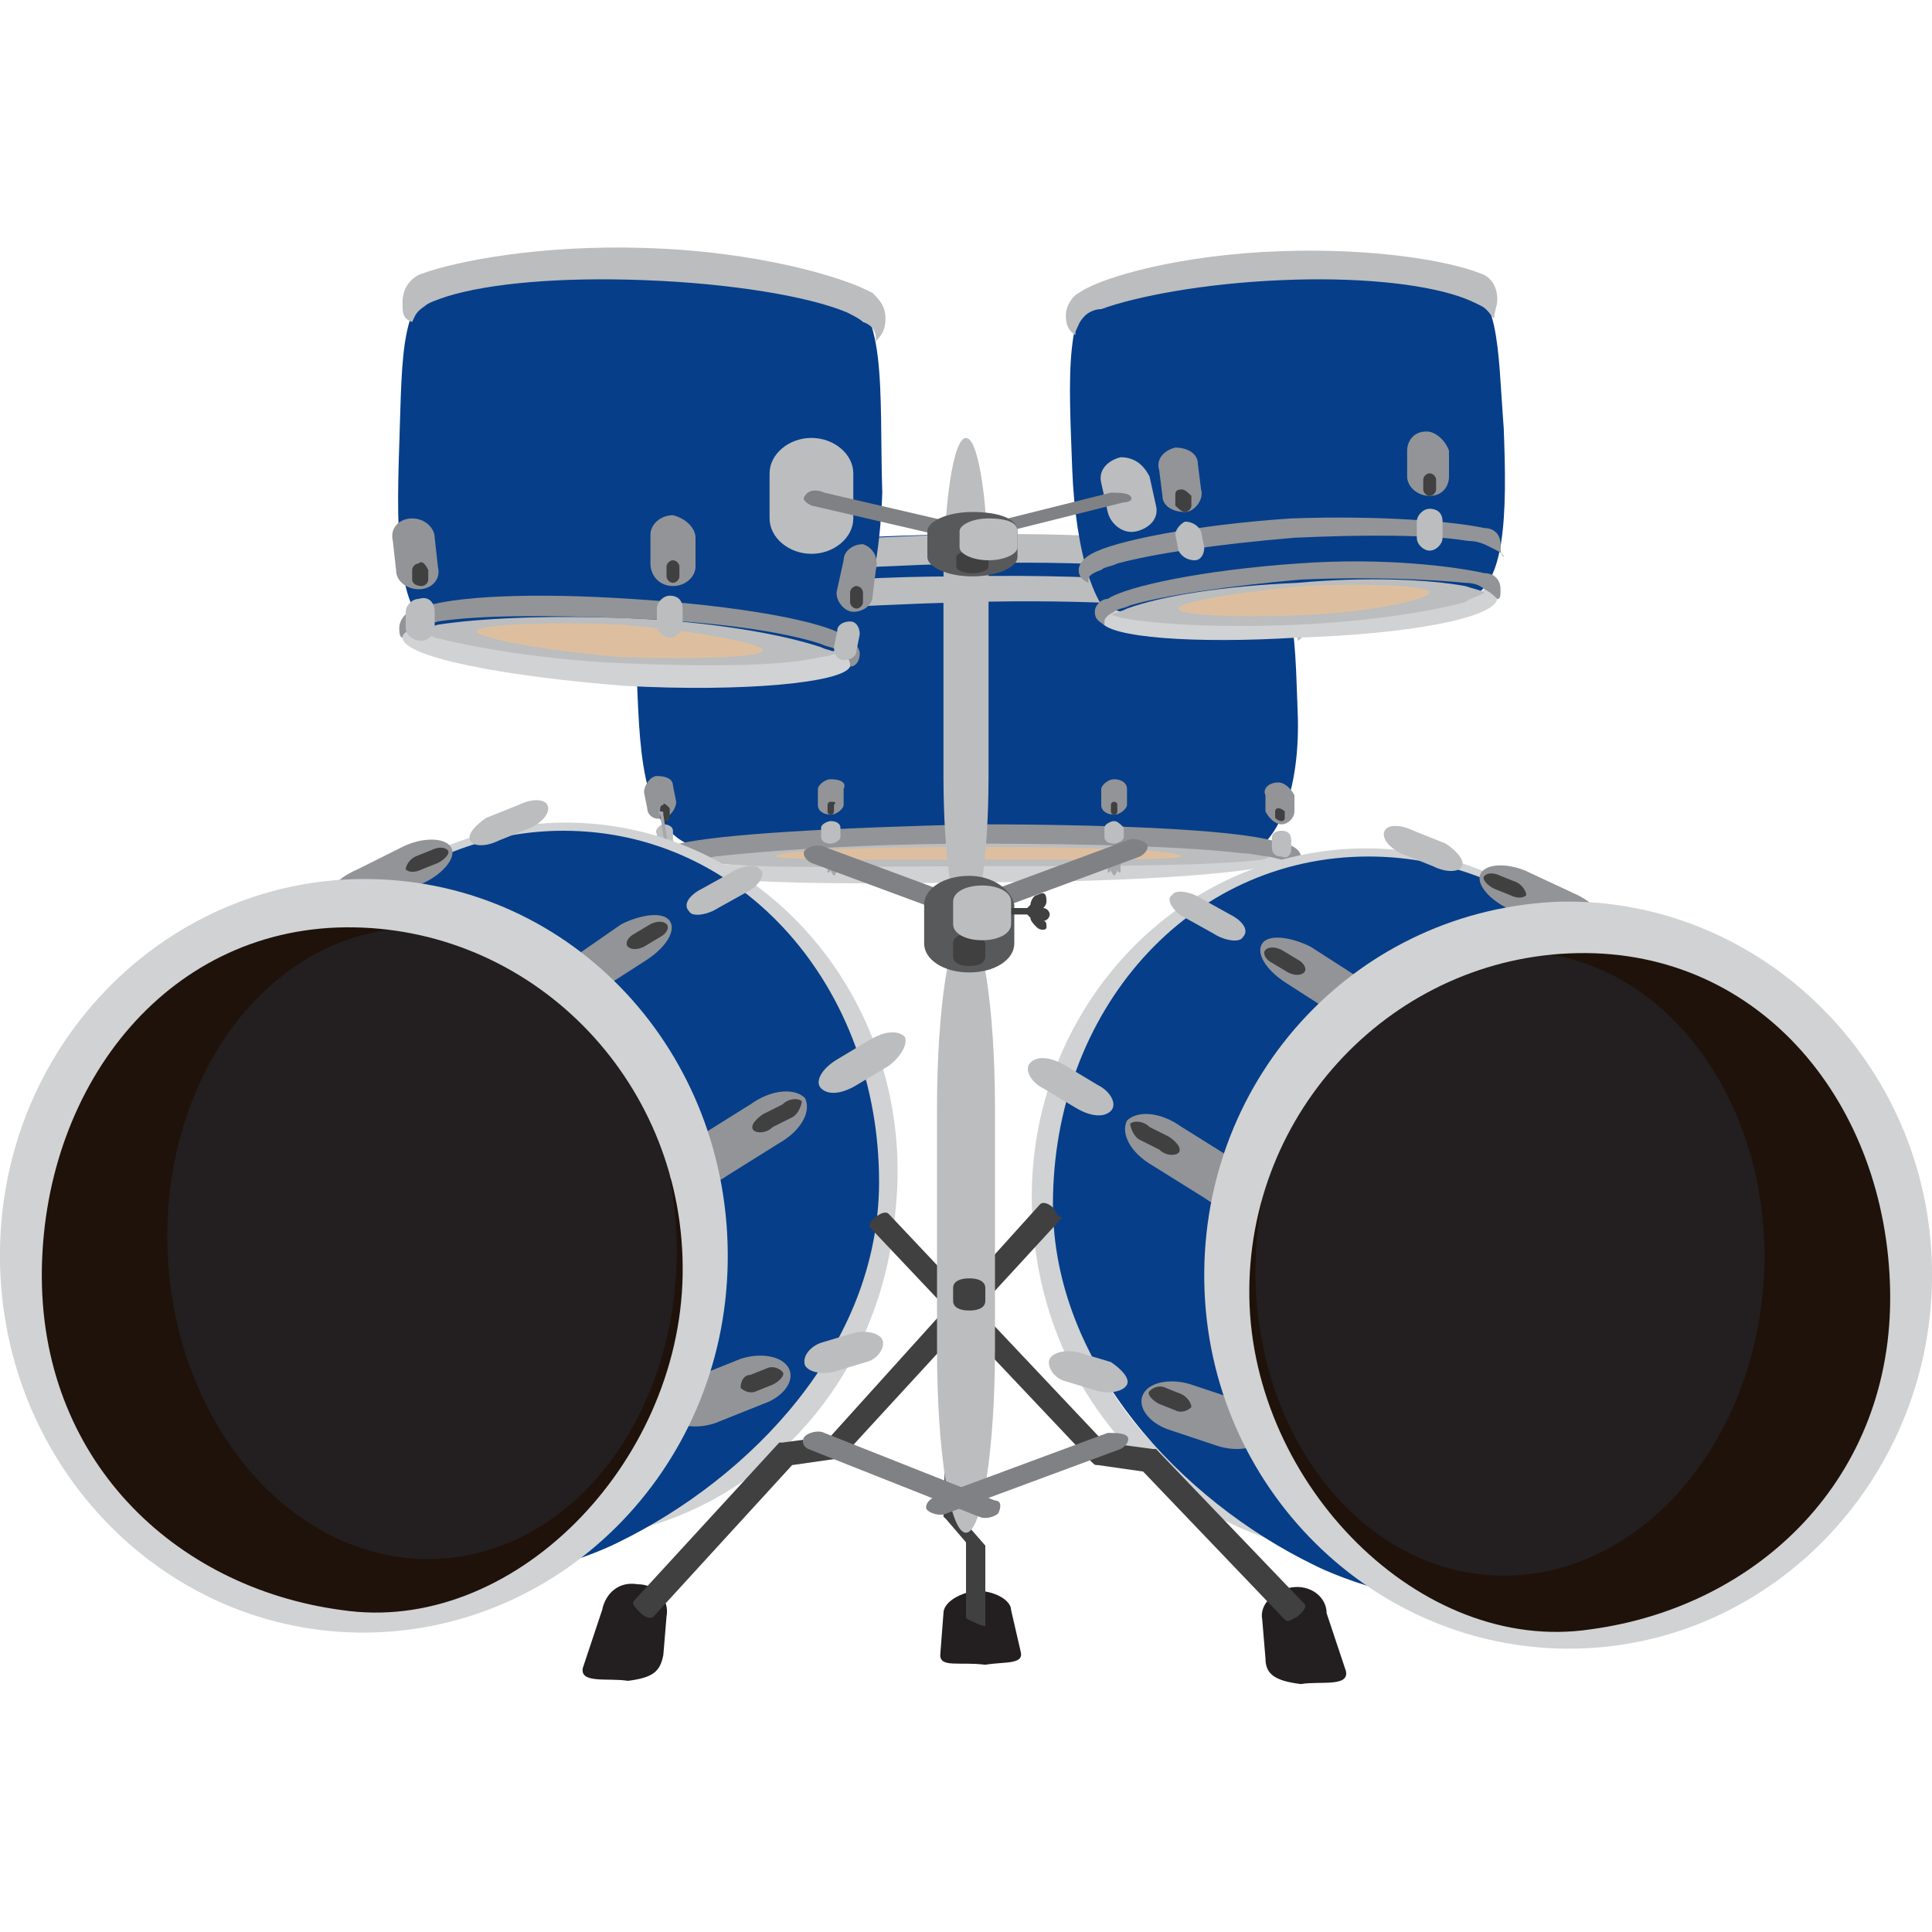 <svg enable-background="new 0 0 60 60" height="60" viewBox="0 0 60 60" width="60" xmlns="http://www.w3.org/2000/svg"><path d="m38.1 17c-1.9-.2-6.1-.4-8.2-.4s-6.3.2-8.3.6c-2.1.5-1.9 2-1.8 4.4s.3 4.8 2.5 4.8l15.9.3c1.5-.1 2.2-2.2 2.1-4.6s0-4.9-2.2-5.1z" fill="#063e89"/><path d="m20.5 26.8c0-.1.2-.3.5-.3.2 0 .7.3 1 .3 1.7.2 4.8 0 8.3 0 3.7 0 6.7 0 8.3-.2.3 0 .6-.1.8-.1.4.1.8 0 .8 0s-.1.1-.1.2c-.8.4-4.6.7-9.8.7-5.2.1-9.7 0-9.8-.6z" fill="#d0d2d3"/><path d="m19.7 18.4c0-.4.3-.7.7-.8 1.3-.5 5-.9 9.4-1 4.8-.1 8.8.3 9.8.9.4.1.6.3.7.6 0 .2-.1.5-.3.6v-.1c0-.2-.2-.3-.6-.4-.2-.1-.5-.1-.8-.2-1.8-.4-5-.6-8.7-.5-3.5.1-6.6.3-8.3.7-.4.1-.7.2-1 .3-.4.1-.5.3-.5.4-.3-.1-.4-.3-.4-.5z" fill="#bbbdbf"/><path d="m19.5 19.7c0-.4.3-.7.7-.8 1.3-.5 5.1-1 9.6-1 4.9-.1 9 .3 10.1.8.4.1.6.3.7.6 0 .2-.1.5-.3.6v-.1c0-.2-.2-.3-.6-.4-.2-.1-.5-.1-.8-.2-1.8-.4-5.1-.6-8.9-.5-3.6.1-6.8.3-8.5.7-.4.1-.8.2-1 .3-.4.1-.5.3-.5.4-.4 0-.5-.2-.5-.4z" fill="#bbbdbf"/><path d="m21.1 26.7c.3-.1.6-.1 1-.2 1.8-.2 4.9-.4 8.4-.4 3.7 0 6.9.1 8.6.3.3 0 .6 0 .8.1-.2 0-.4.1-.7.2-1.7.2-5 .2-8.7.2-3.6 0-6.6.1-8.4-.1-.4 0-.7-.1-1-.1z" fill="#bbbdbf"/><path d="m30.4 26.3c-3.5 0-6.3.1-6.3.3 0 .1 2.8.1 6.3.1s6.3 0 6.3-.1c0-.2-2.8-.3-6.3-.3z" fill="#ddbf9f"/><path d="m20.3 26.7c0-.2.3-.4.8-.5 1.3-.3 4.9-.5 9.2-.6 4.7 0 8.6.2 9.5.6.3 0 .6.2.6.4 0 .1-.4.2-.6.3l.1-.1c0-.1-.1-.1-.5-.2-.2 0-.5-.1-.8-.1-1.7-.2-4.6-.3-8.2-.3-3.4 0-6.4.2-8.2.4-.4.1-.7.1-1 .2-.4.1-.5.2-.5.3-.3-.2-.4-.3-.4-.4z" fill="#929497"/><path d="m25.8 24.2c-.2 0-.4.2-.4.3v.5c0 .2.2.3.4.3.2 0 .4-.2.4-.3v-.5c.1-.2-.1-.3-.4-.3z" fill="#929497"/><path d="m25.8 25.5c-.1 0-.3.1-.3.2v.3c0 .1.1.2.3.2.1 0 .3-.1.3-.2v-.3c0-.1-.1-.2-.3-.2z" fill="#bbbdbf"/><path d="m25.8 24.9c-.1 0-.1.1-.1.1v.2c0 .1.1.1.1.1.1 0 .1-.1.1-.1v-.2c.1-.1 0-.1-.1-.1z" fill="#404041"/><path d="m26.1 26.7c0-.1-.1-.2-.1-.2v-.1-1.1c0-.1 0-.1 0-.1s0 0 0 .1v1.1s0 .1-.1.1c0 0-.1.1-.2.3v.3s.1 0 .1-.1c0 .1.1.2.1.2s.1-.1.1-.2c.1 0 .1-.1.1-.3z" fill="#a6a8ab"/><path d="m20.4 24.1c-.2 0-.4.3-.4.5l.1.5c0 .2.2.4.5.3.2 0 .4-.3.4-.5l-.1-.5c0-.2-.2-.3-.5-.3z" fill="#929497"/><path d="m20.6 25.6c-.1 0-.3.2-.2.3v.3c0 .1.2.2.3.2.1 0 .3-.2.2-.3v-.3c0-.1-.1-.2-.3-.2z" fill="#bbbdbf"/><path d="m20.6 25c-.1 0-.1.1-.1.2v.2c0 .1.1.1.2.1.1 0 .1-.1.1-.2v-.2c-.1-.1-.2-.2-.2-.1z" fill="#404041"/><path d="m21.1 27c-.1-.2-.1-.3-.2-.3 0 0 0-.1-.1-.1l-.2-1.3c0-.1 0-.1-.1-.1s0 .1 0 .1l.2 1.3v.1s-.1.1-.1.3 0 .4.1.4c0 0 .1 0 .1-.1 0 .1.1.2.1.2s.1-.1.1-.2c0 .1.1.1.1.1.1 0 0-.2 0-.4z" fill="#a6a8ab"/><path d="m39.7 24.3c.2 0 .4.2.5.4v.5c0 .2-.2.4-.4.4-.2 0-.4-.2-.5-.4v-.5c-.1-.2.1-.4.4-.4z" fill="#929497"/><path d="m39.8 25.8c.2 0 .3.1.3.3v.3c0 .1-.1.3-.3.2-.2 0-.3-.1-.3-.3v-.3c0-.1.1-.2.3-.2z" fill="#bbbdbf"/><path d="m39.7 25.1c.1 0 .2.1.2.1v.2c0 .1-.1.1-.1.1-.1 0-.2-.1-.2-.1v-.2s0-.1.1-.1z" fill="#404041"/><path d="m39.6 27.2c0-.2.1-.3.1-.3 0-.1 0-.1 0-.1l-.1-1.3c0-.1 0-.1 0-.1v.1l.1 1.3s0 .1.1.1c0 0 .1.1.2.3s.1.4 0 .4c0 0-.1 0-.1-.1 0 .1 0 .2-.1.2 0 0-.1-.1-.1-.2 0 .1-.1.1-.1.1s0-.2 0-.4z" fill="#a6a8ab"/><path d="m34.6 24.2c-.2 0-.4.2-.4.3v.5c0 .2.2.3.4.3.2 0 .4-.2.4-.3v-.5c0-.2-.2-.3-.4-.3z" fill="#929497"/><path d="m34.6 25.5c-.1 0-.3.1-.3.2v.3c0 .1.1.2.3.2.1 0 .3-.1.3-.2v-.3c-.1-.1-.2-.2-.3-.2z" fill="#bbbdbf"/><path d="m34.6 24.9c-.1 0-.1.1-.1.1v.2c0 .1.1.1.1.1.1 0 .1-.1.1-.1v-.2c0-.1-.1-.1-.1-.1z" fill="#404041"/><path d="m34.8 26.7c0-.1-.1-.2-.1-.2v-.1-1.1c0-.1 0-.1 0-.1s0 0 0 .1v1.1s0 .1-.1.1c0 0-.1.1-.2.3v.3s.1 0 .1-.1c0 .1.1.2.1.2s.1-.1.1-.2c0 .1.1.1.1.1 0-.1 0-.2 0-.4z" fill="#a6a8ab"/><path d="m26 9c-1.4-.3-4.4-.7-5.9-.8s-4.6-.1-6.1.4c-1.6.5-1.5 2.3-1.6 5.2s-.1 5.8 1.5 5.9l11.6 1c1.1-.1 1.8-2.5 1.9-5.4-.1-3.1.2-6-1.4-6.3z" fill="#063e89"/><path d="m12.5 19.8c0-.1.1-.2.4-.3.2.1.4.2.6.2 1.2.4 3.4.7 5.9.8 2.6.1 4.9.1 6.1-.2.2 0 .4-.1.5-.1.3.1.4.2.4.4v.1c-.2.5-3.3.8-7 .6-3.8-.3-6.9-.9-6.9-1.5z" fill="#d0d2d3"/><path d="m12.5 9.4c0-.5.3-.8.6-.9 1.1-.4 3.7-.9 6.9-.8 3.5.1 6.2.9 7.1 1.4.2.2.4.4.4.8 0 .3-.1.5-.3.7v-.1c0-.2-.1-.4-.4-.5-.1-.1-.3-.2-.5-.3-1.2-.5-3.6-.9-6.3-1-2.6-.1-4.8.1-6.1.5-.3.1-.6.2-.7.3-.3.2-.3.3-.4.5-.3-.1-.3-.3-.3-.6z" fill="#bbbdbf"/><path d="m12.4 19.5c0-.3.3-.6.6-.6 1-.4 3.6-.5 6.6-.3 3.3.2 6.1.7 6.7 1.2.2.1.4.3.4.5s-.1.4-.3.4c0 0 0 0 0-.1s-.1-.2-.4-.4c-.1-.1-.3-.1-.5-.2-1.2-.4-3.4-.7-6-.8-2.5-.1-4.6-.1-5.9.1-.3.1-.5.1-.7.2-.3.1-.4.2-.4.3-.1 0-.1-.2-.1-.3z" fill="#929497"/><path d="m12.9 19.6c.2-.1.4-.1.7-.2 1.3-.2 3.4-.3 5.9-.2 2.6.1 4.8.5 6 .9.2.1.4.1.5.2-.1 0-.3.1-.5.1-1.2.3-3.5.3-6.1.2-2.5-.1-4.7-.5-5.9-.8-.2-.1-.5-.2-.6-.2z" fill="#bbbdbf"/><path d="m19.3 19.4c-2.5-.1-4.5 0-4.5.2s2 .6 4.4.8c2.5.1 4.5 0 4.5-.2s-1.9-.6-4.4-.8z" fill="#ddbf9f"/><path d="m12.8 16.1c-.4 0-.7.3-.6.7l.1.9c0 .4.4.6.7.6.4 0 .7-.3.6-.7l-.1-.9c0-.3-.3-.6-.7-.6z" fill="#929497"/><path d="m13 18.6c-.2 0-.4.2-.4.4v.5c0 .2.2.4.5.4.2 0 .4-.2.4-.4v-.5c0-.3-.2-.5-.5-.4z" fill="#bbbdbf"/><path d="m13 17.5c-.1 0-.2.1-.2.2v.3c0 .1.1.2.3.2.1 0 .2-.1.2-.2v-.3c-.1-.2-.2-.3-.3-.2z" fill="#404041"/><path d="m20.9 16c-.4 0-.7.3-.7.6v.9c0 .4.3.7.7.7.4 0 .7-.3.7-.6v-.9c0-.3-.3-.6-.7-.7z" fill="#929497"/><path d="m20.8 18.5c-.2 0-.4.2-.4.4v.5c0 .2.2.4.4.4.2 0 .4-.2.4-.4v-.5c0-.2-.1-.4-.4-.4z" fill="#bbbdbf"/><path d="m20.9 17.4c-.1 0-.2.1-.2.2v.3c0 .1.1.2.2.2.1 0 .2-.1.2-.2v-.3c0-.1-.1-.2-.2-.2z" fill="#404041"/><path d="m26.8 16.9c-.3 0-.6.2-.6.5l-.2.9c-.1.3.2.7.5.7.3 0 .6-.2.6-.5l.1-.8c.1-.4-.1-.7-.4-.8z" fill="#929497"/><path d="m26.4 19.3c-.2 0-.4.1-.4.3l-.1.5c0 .2.1.4.3.4.2 0 .4-.1.4-.3l.1-.5c0-.2-.1-.4-.3-.4z" fill="#bbbdbf"/><path d="m26.6 18.2c-.1 0-.2.1-.2.2v.3c0 .1.1.2.2.2.1 0 .2-.1.2-.2v-.3c0-.1-.1-.2-.2-.2z" fill="#404041"/><path d="m25.2 13.6c-.7 0-1.3.5-1.3 1.1v1.4c0 .6.6 1.1 1.3 1.1.7 0 1.3-.5 1.3-1.1v-1.4c0-.6-.6-1.1-1.3-1.1z" fill="#bbbdbf"/><path d="m34.4 8.9c1.3-.3 4-.6 5.3-.7 1.4-.1 4.1 0 5.5.4s1.3 2.1 1.5 4.7c.1 2.6.1 5.2-1.3 5.3l-10.4.8c-1-.1-1.6-2.3-1.7-4.8-.1-2.8-.3-5.4 1.1-5.7z" fill="#063e89"/><path d="m46.5 18.6c0-.1-.1-.2-.4-.3-.1.1-.3.1-.6.2-1.1.3-3 .6-5.2.7-2.3.1-4.3 0-5.4-.2-.2 0-.3-.1-.4-.1-.2.1-.3.2-.3.3v.1c.2.5 2.9.7 6.1.5 3.4-.1 6.1-.6 6.2-1.2z" fill="#d0d2d3"/><path d="m46.5 9.3c0-.4-.2-.7-.5-.8-1-.4-3.3-.8-6.2-.7-3.1.1-5.6.8-6.3 1.3-.2.1-.4.4-.4.7s.1.5.3.6v-.1c.1-.2.1-.3.3-.5.1-.1.3-.2.5-.2 1.1-.4 3.2-.8 5.6-.9 2.3-.1 4.3.1 5.5.5.3.1.5.2.7.3s.3.3.4.4c0-.2.1-.4.1-.6z" fill="#bbbdbf"/><path d="m46.6 18.3c0-.3-.2-.5-.5-.5-.9-.2-3.1-.5-5.8-.3-2.9.2-5.3.7-5.9 1.1-.2 0-.4.2-.4.4s.1.3.3.4c0 0 0 0 0-.1s.1-.2.3-.3c.1-.1.3-.1.5-.2 1-.3 3-.6 5.3-.8 2.2-.1 4.1 0 5.1.1.3 0 .5.1.6.2.2.1.3.2.4.3.1 0 .1-.1.1-.3z" fill="#929497"/><path d="m46.6 16.9c0-.3-.2-.5-.5-.5-.9-.2-3.2-.4-6-.3-3 .2-5.5.7-6.2 1.1-.2.1-.4.3-.4.5s.1.3.3.4c0 0 0 0 0-.1s.1-.2.4-.3c.1-.1.3-.1.5-.2 1.1-.3 3.1-.6 5.5-.8 2.2-.1 4.2-.1 5.4.1.3 0 .5.1.7.2s.4.2.4.3c-.1-.1-.1-.2-.1-.4z" fill="#929497"/><path d="m46.1 18.4c-.2-.1-.3-.1-.6-.2-1.1-.2-3-.3-5.2-.1-2.3.1-4.2.4-5.3.8-.2.1-.3.1-.5.2.1 0 .3.1.4.1 1.1.2 3.1.3 5.4.2 2.2-.1 4.1-.4 5.2-.7.3-.2.5-.2.6-.3z" fill="#bbbdbf"/><path d="m40.5 18.2c2.2-.1 3.9 0 3.9.2s-1.7.6-3.9.7-3.9 0-3.9-.2 1.7-.5 3.9-.7z" fill="#ddbf9f"/><path d="m44.3 13.4c-.4 0-.6.3-.6.6v.8c0 .3.3.6.7.6.4 0 .6-.3.6-.6v-.8c-.1-.3-.4-.6-.7-.6z" fill="#929497"/><path d="m44.4 15.8c-.2 0-.4.2-.4.4v.5c0 .2.2.4.4.4.2 0 .4-.2.4-.4v-.5c0-.3-.2-.4-.4-.4z" fill="#bbbdbf"/><path d="m44.4 14.7c-.1 0-.2.1-.2.2v.3c0 .1.1.2.2.2.1 0 .2-.1.2-.2v-.3c0-.1-.1-.2-.2-.2z" fill="#404041"/><path d="m36.5 13.9c.4 0 .7.2.7.5l.1.8c.1.3-.2.7-.5.7-.4 0-.7-.2-.7-.5l-.1-.8c-.1-.3.1-.6.5-.7z" fill="#929497"/><path d="m36.8 16.2c.2 0 .4.1.5.3l.1.5c0 .2-.1.4-.3.4-.2 0-.4-.1-.5-.3l-.1-.5c0-.1.1-.3.3-.4z" fill="#bbbdbf"/><path d="m36.7 15.2c.1 0 .2.1.3.2v.3c0 .1-.1.2-.2.2-.1 0-.2-.1-.3-.2v-.3c0-.1 0-.2.2-.2z" fill="#404041"/><path d="m34.8 14.2c-.4.1-.7.4-.6.8l.2.9c.1.4.5.7.9.6.4-.1.7-.4.6-.8l-.2-.9c-.2-.4-.5-.6-.9-.6z" fill="#bbbdbf"/><path d="m41.4 26.4c5.7-.6 10.9 3.9 11.5 9.9 0 .3 0 .6.1.9-.1 0-.2 0-.3 0 0-.1 0-.3 0-.4-.7-5.7-5.6-10.4-11-9.8-5.4.5-9.2 6-8.7 11.7.5 5.1 4.5 8.8 9.2 9.1v.5c-5.2-.2-9.6-4.4-10.1-10-.6-6 3.6-11.3 9.3-11.9z" fill="#d0d2d3"/><path d="m32.7 37.4c0 5 4 9.2 8.1 11.2 1.6.8 3.9 1.2 3.9 1.2l11.9-13.1-4.8-3.5c-1.5-3.9-5.1-6.6-9.3-6.6-5.6 0-9.8 4.8-9.8 10.8z" fill="#063e89"/><ellipse cx="48.7" cy="39.7" fill="#1e120a" rx="11" ry="11.2"/><ellipse cx="46.9" cy="39.3" fill="#231f20" rx="9.7" ry="7.9" transform="matrix(.057 -.998 .998 .057 4.998 83.81)"/><path d="m39.1 37.4c-.3.3-1 .3-1.7-.2l-1.6-1c-.7-.4-1-1-.8-1.4.3-.3 1-.3 1.7.2l1.6 1c.7.4 1.1 1.1.8 1.4z" fill="#929497"/><path d="m34.5 34.5c-.2.2-.6.2-1.1-.1l-1-.6c-.4-.2-.6-.6-.4-.8.2-.2.6-.2 1.1.1l1 .6c.4.2.6.6.4.8z" fill="#bbbdbf"/><path d="m36.6 35.8c-.1.1-.4.1-.6-.1l-.6-.3c-.2-.1-.3-.4-.3-.5.1-.1.4-.1.6.1l.6.3c.3.2.4.4.3.5z" fill="#404041"/><path d="m39.3 44.6c-.2.4-.9.5-1.5.3l-1.5-.5c-.6-.2-1-.7-.8-1.1.2-.4.9-.5 1.5-.3l1.5.5c.7.2 1 .7.8 1.1z" fill="#929497"/><path d="m35 43c-.1.2-.5.3-.9.2l-1-.3c-.4-.1-.6-.5-.5-.7.1-.2.5-.3.9-.2l1 .3c.3.2.6.5.5.7z" fill="#bbbdbf"/><path d="m37 43.7c-.1.1-.3.2-.5.1l-.5-.2c-.2-.1-.4-.3-.3-.4.1-.1.3-.2.5-.1l.5.2c.2.1.3.3.3.4z" fill="#404041"/><path d="m49.8 28.9c-.2.3-.9.3-1.5 0l-1.5-.7c-.6-.3-1-.8-.8-1.1.2-.3.9-.3 1.5 0l1.5.7c.6.3 1 .8.8 1.1z" fill="#929497"/><path d="m45.4 26.9c-.1.2-.5.2-.9 0l-1-.4c-.4-.2-.6-.5-.5-.7.1-.2.5-.2.9 0l1 .4c.3.2.6.5.5.7z" fill="#bbbdbf"/><path d="m47.4 27.8c-.1.1-.3.1-.5 0l-.5-.2c-.2-.1-.4-.3-.3-.4.1-.1.3-.1.5 0l.5.2c.2.1.3.3.3.4z" fill="#404041"/><path d="m42.8 31.5c-.2.3-.9.2-1.5-.1l-1.4-.9c-.6-.4-.9-.9-.7-1.2.2-.3.9-.2 1.5.1l1.4.9c.6.4.9 1 .7 1.2z" fill="#929497"/><path d="m38.6 29.1c-.1.2-.6.1-.9-.1l-.9-.5c-.4-.2-.6-.6-.4-.7.1-.2.6-.1.9.1l.9.5c.4.2.6.5.4.7z" fill="#bbbdbf"/><path d="m40.5 30.2c-.1.1-.3.1-.5 0l-.5-.3c-.2-.1-.3-.3-.2-.4.1-.1.3-.1.5 0l.5.3c.2.1.3.3.2.4z" fill="#404041"/><path d="m48.5 28c6.2-.1 11.4 5 11.5 11.4s-4.9 11.7-11.1 11.8-11.4-5-11.5-11.4 4.8-11.6 11.1-11.8zm.9 22.6c5.2-.7 9.4-4.7 9.3-10.5s-4-10.6-9.7-10.5-10.3 4.9-10.2 10.7 5.3 11.1 10.6 10.3z" fill="#d0d2d3"/><path d="m18.6 25.6c-5.7-.6-10.9 3.9-11.5 10 0 .3 0 .6-.1.9h.3c0-.1 0-.3 0-.4.6-5.8 5.5-10.4 10.9-9.9s9.2 6.1 8.7 11.8c-.5 5.2-4.5 8.8-9.2 9.2v.6c5.2-.2 9.6-4.4 10.1-10.1.7-6.1-3.5-11.5-9.2-12.1z" fill="#d0d2d3"/><path d="m27.3 36.7c0 5.1-4 9.2-8.1 11.2-1.6.8-3.9 1.2-3.9 1.2l-11.9-13.1 4.8-3.5c1.5-3.9 5.1-6.7 9.3-6.7 5.6 0 9.8 4.9 9.8 10.9z" fill="#063e89"/><ellipse cx="11.3" cy="39.1" fill="#1e120a" rx="11" ry="11.3"/><ellipse cx="13.1" cy="38.6" fill="#231f20" rx="7.9" ry="9.8" transform="matrix(.999 -.055 .055 .999 -2.104 .779)"/><path d="m20.9 36.7c.3.3 1 .3 1.7-.2l1.6-1c.7-.4 1-1 .8-1.4-.3-.3-1-.3-1.7.2l-1.6 1c-.7.4-1.1 1.1-.8 1.4z" fill="#929497"/><path d="m25.5 33.8c.2.2.6.2 1.1-.1l1-.6c.4-.3.6-.7.5-.9-.2-.2-.6-.2-1.1.1l-1 .6c-.5.3-.7.7-.5.9z" fill="#bbbdbf"/><path d="m23.4 35.1c.1.1.4.1.6-.1l.6-.3c.2-.1.3-.4.3-.5-.1-.1-.4-.1-.6.1l-.6.3c-.3.2-.4.4-.3.5z" fill="#404041"/><path d="m20.7 43.9c.2.4.9.5 1.5.3l1.5-.6c.6-.2 1-.7.8-1.1-.2-.4-.9-.5-1.5-.3l-1.5.6c-.7.2-1 .8-.8 1.1z" fill="#929497"/><path d="m25 42.4c.1.2.5.3.9.2l1-.3c.4-.1.6-.5.5-.7-.1-.2-.5-.3-.9-.2l-1 .3c-.3.1-.6.4-.5.7z" fill="#bbbdbf"/><path d="m23 43.1c.1.1.3.2.5.1l.5-.2c.2-.1.4-.3.3-.4-.1-.1-.3-.2-.5-.1l-.5.2c-.2 0-.3.2-.3.4z" fill="#404041"/><path d="m10.2 28.1c.2.3.9.3 1.5 0l1.5-.7c.6-.3 1-.8.8-1.1-.2-.3-.9-.3-1.5 0l-1.4.7c-.7.3-1.1.8-.9 1.1z" fill="#929497"/><path d="m14.6 26.1c.1.2.5.2.9 0l1-.4c.4-.2.6-.5.5-.7-.1-.2-.5-.2-.9 0l-1 .4c-.3.2-.6.5-.5.7z" fill="#bbbdbf"/><path d="m12.6 27c.1.1.3.1.5 0l.5-.2c.2-.1.4-.3.3-.4-.1-.1-.3-.1-.5 0l-.5.2c-.2.1-.3.3-.3.4z" fill="#404041"/><path d="m17.2 30.8c.2.3.9.2 1.5-.1l1.4-.9c.6-.4.9-.9.7-1.2-.2-.3-.9-.2-1.5.1l-1.3.9c-.7.4-1 .9-.8 1.2z" fill="#929497"/><path d="m21.4 28.3c.1.2.6.1.9-.1l.9-.5c.4-.2.6-.6.4-.7-.1-.2-.6-.1-.9.1l-.9.5c-.4.2-.6.5-.4.7z" fill="#bbbdbf"/><path d="m19.5 29.4c.1.1.3.1.5 0l.5-.3c.2-.1.3-.3.2-.4-.1-.1-.3-.1-.5 0l-.5.3c-.2.1-.3.3-.2.4z" fill="#404041"/><path d="m11.5 27.3c-6.2-.1-11.4 5-11.5 11.5s4.9 11.8 11.1 11.9 11.4-5 11.5-11.5-4.8-11.8-11.1-11.9zm-.9 22.7c-5.2-.7-9.4-4.7-9.3-10.6.1-5.8 4-10.7 9.7-10.6s10.3 4.9 10.2 10.8-5.3 11.2-10.6 10.4z" fill="#d0d2d3"/><path d="m30 13.6c-.4 0-.7 2.1-.7 4.6v5.9c0 2.5.3 4.6.7 4.6.4 0 .7-2.1.7-4.6v-5.9c0-2.5-.3-4.6-.7-4.6z" fill="#bbbdbf"/><path d="m35 26.1-5.4 2c-.2.1-.3.3-.2.4.1.1.4.2.6.1l5.4-2c.2-.1.3-.3.2-.4-.1-.1-.4-.2-.6-.1z" fill="#808184"/><path d="m25.6 26.3 5.4 2c.2.1.3.3.2.4-.1.1-.4.2-.6.1l-5.4-2c-.2-.1-.3-.3-.2-.4.1-.1.4-.2.6-.1z" fill="#808184"/><path d="m19.8 49.2c-.6-.1-1 .3-1.1.8l-.6 1.8c-.1.5.8.3 1.4.4.8-.1 1-.3 1.1-.8l.1-1.2c.1-.5-.3-1-.9-1z" fill="#231f20"/><path d="m32.7 37.5c-.1-.1-.3-.2-.4-.1l-6.5 7.2-1.5.2h-.1l-4.5 4.9c-.1.1 0 .2.2.4.1.1.3.2.4.1l4.3-4.7 1.4-.2c.1 0 .1 0 .2-.1l6.8-7.4c-.2 0-.2-.2-.3-.3z" fill="#404041"/><path d="m40.1 49.3c.6-.1 1.1.3 1.1.8l.6 1.8c.1.5-.8.3-1.4.4-.8-.1-1.1-.3-1.1-.8l-.1-1.2c-.1-.5.4-.9.9-1z" fill="#231f20"/><path d="m27.2 37.8c.1-.1.3-.2.4-.1l6.7 7.1 1.5.2h.1l4.6 4.8c.1.1 0 .2-.2.4-.2.1-.3.2-.4.1l-4.4-4.6-1.4-.2c-.1 0-.1 0-.2-.1l-6.9-7.3s0-.2.2-.3z" fill="#404041"/><path d="m30.3 49.4c.6 0 1.1.3 1.1.6l.3 1.3c.1.4-.5.3-1.1.4-.8-.1-1.4.1-1.4-.3l.1-1.3c0-.3.4-.6 1-.7z" fill="#231f20"/><path d="m29.7 43.4c.1.1.3.2.3.2l-.1 3.6.7.8v2.5s-.1 0-.3-.1c-.2-.1-.3-.1-.3-.2v-2.3l-.6-.7-.1-.1.1-3.7c.1-.1.2-.1.3 0z" fill="#404041"/><path d="m30 28.7c-.5 0-.9 2.6-.9 5.7v7.5c0 3.2.4 5.7.9 5.7.5 0 .9-2.6.9-5.7v-7.5c0-3.1-.4-5.7-.9-5.7z" fill="#bbbdbf"/><path d="m30.1 27.2c-.8 0-1.4.4-1.4.9v1.2c0 .5.6.9 1.4.9.8 0 1.4-.4 1.4-.9v-1.2c-.1-.5-.7-.9-1.4-.9z" fill="#58595b"/><path d="m30.1 29c-.3 0-.5.1-.5.3v.4c0 .2.2.3.5.3.3 0 .5-.1.5-.3v-.4c0-.1-.2-.3-.5-.3z" fill="#404041"/><path d="m32.2 27.8c-.1 0-.2.2-.2.3l-.1.1h-1c-.1 0-.1 0-.1.1 0 0 0 .1.1.1h1l.1.1c0 .1.1.2.2.3s.3.1.3 0 0-.2-.1-.2c.1 0 .2-.1.2-.2s-.1-.2-.2-.2c.1-.1.1-.2.1-.2 0-.3-.1-.3-.3-.2z" fill="#404041"/><path d="m30.5 27.5c-.5 0-.9.2-.9.5v.7c0 .3.4.5.9.5.5 0 .9-.2.9-.5v-.7c0-.3-.4-.5-.9-.5z" fill="#bbbdbf"/><path d="m30.1 39.7c-.3 0-.5.1-.5.3v.4c0 .2.2.3.5.3.3 0 .5-.1.5-.3v-.4c0-.2-.2-.3-.5-.3z" fill="#404041"/><g fill="#808184"><path d="m30.9 46.6-5.3-2.1c-.2-.1-.5 0-.6.1-.1.1-.1.3.1.4l5.3 2.1c.2.1.5 0 .6-.1.1-.2.1-.4-.1-.4z"/><path d="m34.4 44.5-5.4 2c-.2.1-.3.3-.2.4.1.1.4.2.6.1l5.4-2c.2-.1.3-.3.2-.4-.1-.1-.4-.1-.6-.1z"/><path d="m34.5 15.3-4.8 1.2c-.2 0-.3.1-.2.2.1.1.4.1.6.1l4.8-1.2c.2 0 .3-.1.2-.2-.1-.1-.4-.1-.6-.1z"/><path d="m25.6 15.3 5.6 1.3c.2.1.3.2.2.3-.1.1-.4.1-.6.1l-5.6-1.3c-.2-.1-.3-.2-.2-.3.1-.2.4-.2.6-.1z"/></g><path d="m30.2 15.9c-.8 0-1.4.3-1.4.6v.8c0 .3.6.6 1.4.6.8 0 1.4-.3 1.4-.6v-.8c0-.4-.6-.6-1.4-.6z" fill="#58595b"/><path d="m30.2 17.1c-.3 0-.5.1-.5.2v.3c0 .1.2.2.5.2.3 0 .5-.1.5-.2v-.3c0-.1-.2-.2-.5-.2z" fill="#404041"/><path d="m30.7 16.1c-.5 0-.9.2-.9.4v.5c0 .2.4.4.9.4.5 0 .9-.2.9-.4v-.5c0-.3-.4-.4-.9-.4z" fill="#bbbdbf"/></svg>